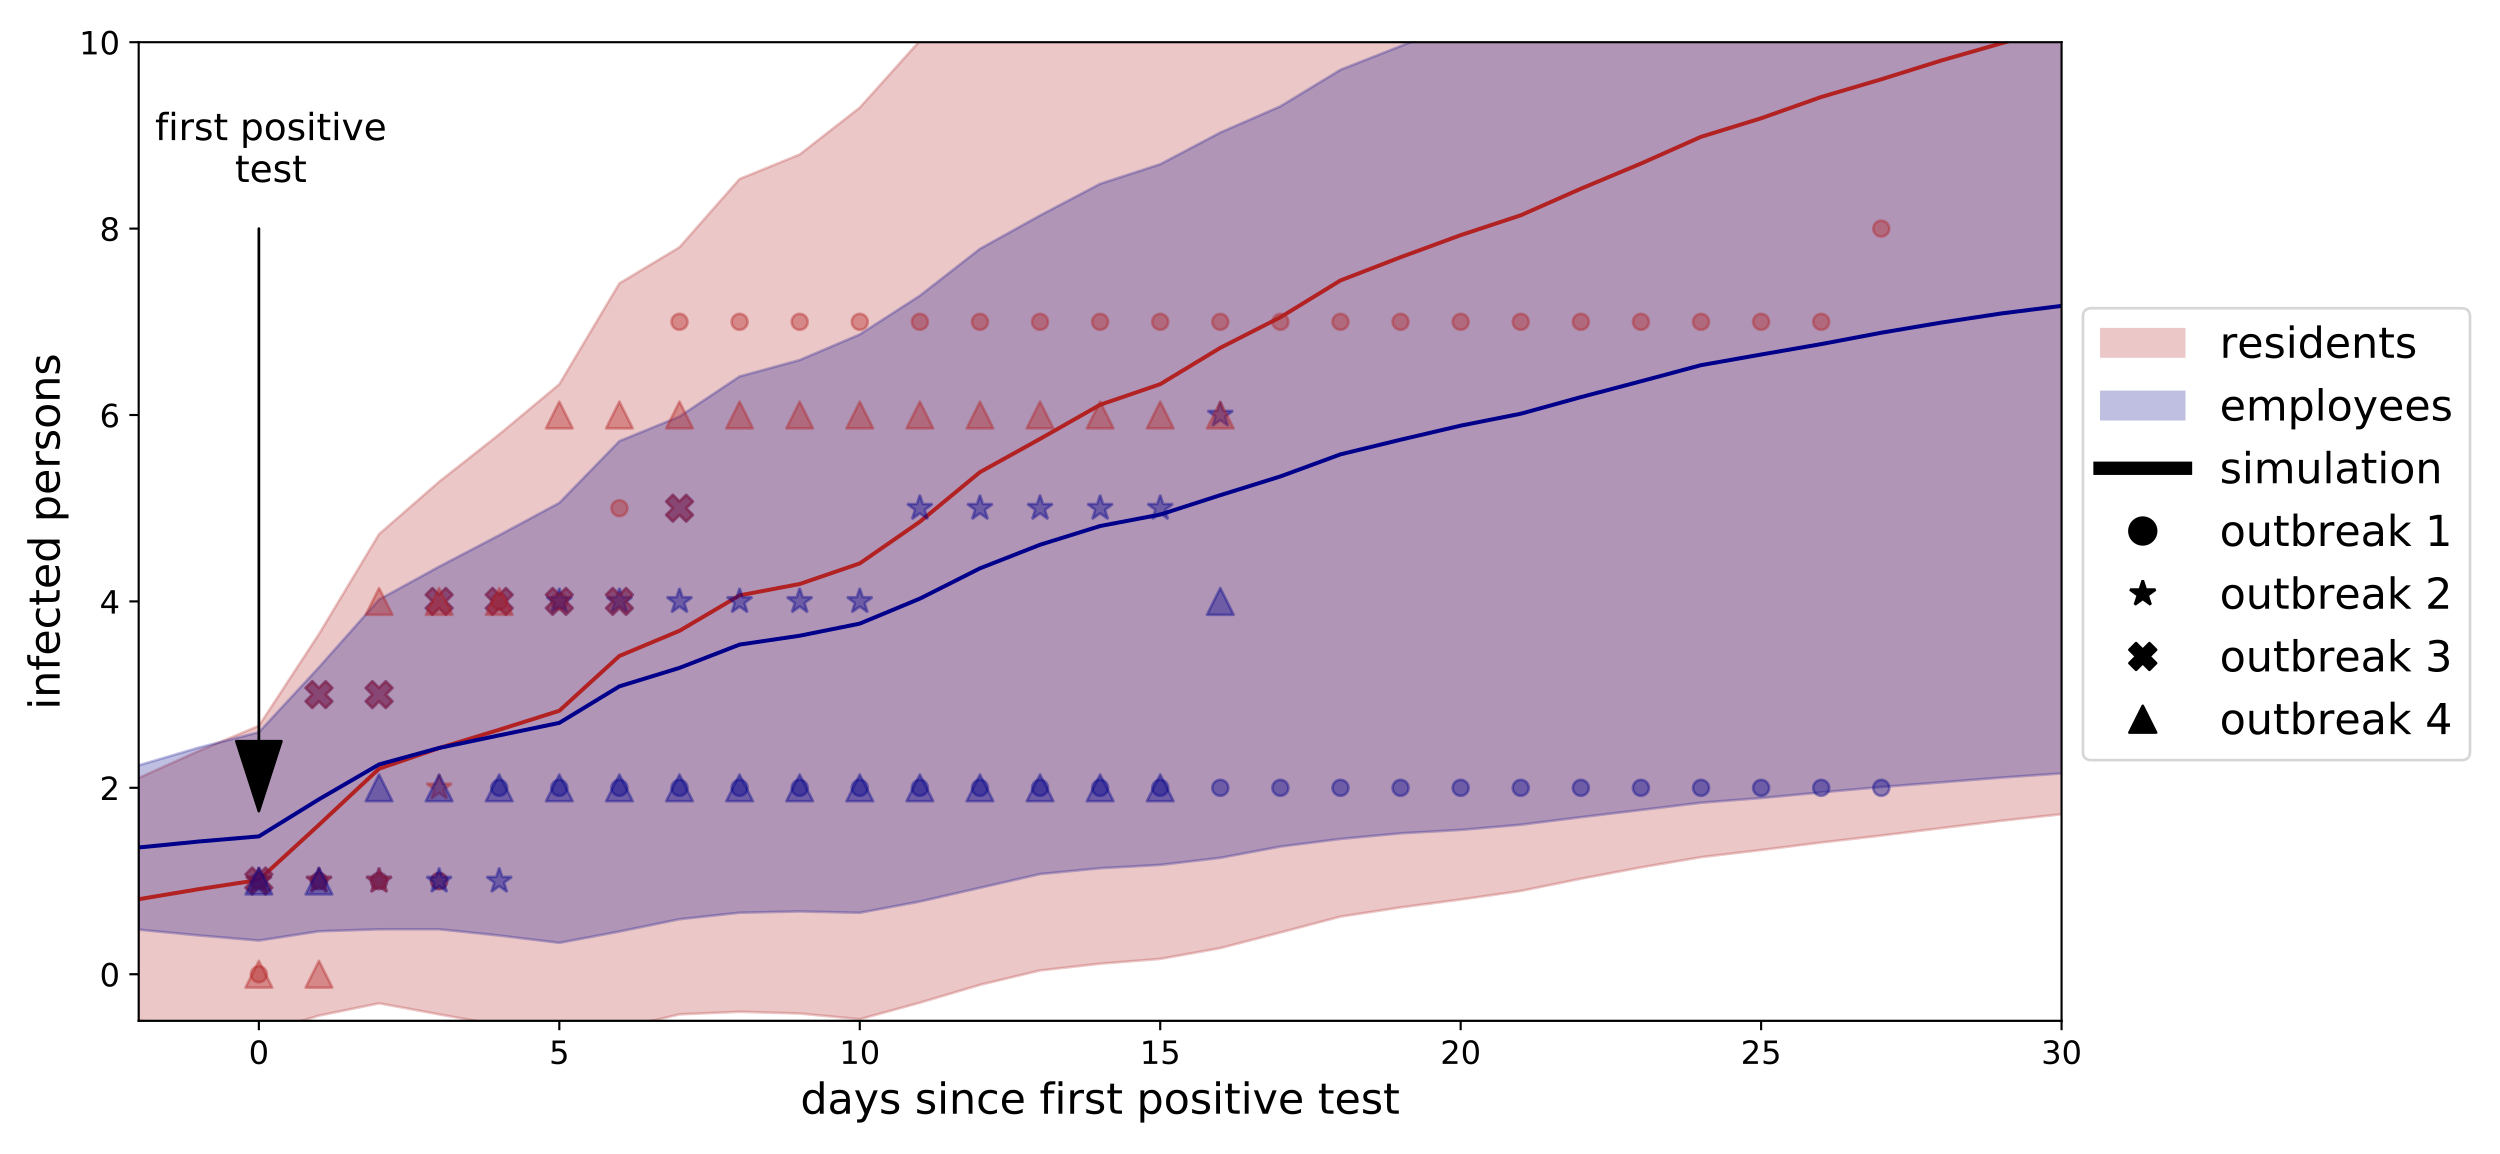 <?xml version="1.0" encoding="utf-8" standalone="no"?>
<!DOCTYPE svg PUBLIC "-//W3C//DTD SVG 1.1//EN"
  "http://www.w3.org/Graphics/SVG/1.1/DTD/svg11.dtd">
<!-- Created with matplotlib (https://matplotlib.org/) -->
<svg height="432pt" version="1.1" viewBox="0 0 936 432" width="936pt" xmlns="http://www.w3.org/2000/svg" xmlns:xlink="http://www.w3.org/1999/xlink">
 <defs>
  <style type="text/css">
*{stroke-linecap:butt;stroke-linejoin:round;}
  </style>
 </defs>
 <g id="figure_1">
  <g id="patch_1">
   <path d="M 0 432 
L 936 432 
L 936 0 
L 0 0 
z
" style="fill:#ffffff;"/>
  </g>
  <g id="axes_1">
   <g id="patch_2">
    <path d="M 51.925 382.2 
L 771.85 382.2 
L 771.85 15.8 
L 51.925 15.8 
z
" style="fill:#ffffff;"/>
   </g>
   <g id="PolyCollection_1">
    <path clip-path="url(#p1c3f18a4e4)" d="M 51.925 382.061 
L 51.925 336.662 
L 74.423 332.893 
L 96.92 329.438 
L 119.418 308.815 
L 141.916 287.808 
L 164.413 280.062 
L 186.911 273.222 
L 209.409 266.104 
L 231.906 245.585 
L 254.404 236.163 
L 276.902 222.903 
L 299.399 218.646 
L 321.897 210.934 
L 344.395 195.336 
L 366.892 176.772 
L 389.39 164.314 
L 411.887 151.542 
L 434.385 143.831 
L 456.883 130.221 
L 479.38 118.776 
L 501.878 104.992 
L 524.376 96.303 
L 546.873 88.033 
L 569.371 80.6 
L 591.869 70.655 
L 614.366 61.234 
L 636.864 51.219 
L 659.362 44.275 
L 681.859 36.318 
L 704.357 29.688 
L 726.855 22.639 
L 749.352 16.184 
L 771.85 9.903 
L 794.348 4.529 
L 816.845 0.536 
L 839.343 -4.15 
L 861.841 -7.849 
L 884.338 -10.88 
L 906.836 -13.949 
L 929.334 -17.153 
L 951.831 -18.279 
L 974.329 -17.873 
L 996.827 -17.021 
L 1019.324 -15.647 
L 1041.822 -15.336 
L 1064.32 -12.257 
L 1086.817 -2.833 
L 1109.315 19.355 
L 1131.812 71.225 
L 1154.31 69.888 
L 1176.808 68.957 
L 1199.305 67.794 
L 1221.803 66.456 
L 1244.301 364.752 
L 1266.798 364.752 
L 1289.296 364.752 
L 1311.794 364.752 
L 1334.291 364.752 
L 1356.789 364.752 
L 1379.287 364.752 
L 1379.287 364.752 
L 1379.287 364.752 
L 1356.789 364.752 
L 1334.291 364.752 
L 1311.794 364.752 
L 1289.296 364.752 
L 1266.798 364.752 
L 1244.301 364.752 
L 1221.803 389.365 
L 1199.305 389.11 
L 1176.808 389.005 
L 1154.31 388.863 
L 1131.812 388.676 
L 1109.315 343.964 
L 1086.817 320.127 
L 1064.32 309.102 
L 1041.822 304.223 
L 1019.324 302.175 
L 996.827 300.272 
L 974.329 297.601 
L 951.831 295.163 
L 929.334 294.809 
L 906.836 296.086 
L 884.338 297.682 
L 861.841 298.716 
L 839.343 299.887 
L 816.845 301.093 
L 794.348 302.428 
L 771.85 304.841 
L 749.352 307.287 
L 726.855 310.036 
L 704.357 312.821 
L 681.859 315.433 
L 659.362 318.245 
L 636.864 320.922 
L 614.366 324.747 
L 591.869 328.997 
L 569.371 333.568 
L 546.873 336.78 
L 524.376 339.73 
L 501.878 343.18 
L 479.38 349.111 
L 456.883 354.966 
L 434.385 359.011 
L 411.887 360.797 
L 389.39 363.342 
L 366.892 368.719 
L 344.395 375.406 
L 321.897 381.591 
L 299.399 379.457 
L 276.902 378.798 
L 254.404 379.772 
L 231.906 385.091 
L 209.409 388.353 
L 186.911 383.829 
L 164.413 379.772 
L 141.916 375.64 
L 119.418 380.241 
L 96.92 387.122 
L 74.423 384.647 
L 51.925 382.061 
z
" style="fill:#b22222;fill-opacity:0.25;stroke:#b22222;stroke-opacity:0.25;"/>
   </g>
   <g id="PolyCollection_2">
    <path clip-path="url(#p1c3f18a4e4)" d="M 51.925 291.262 
L 51.925 336.662 
L 74.423 332.893 
L 96.92 329.438 
L 119.418 308.815 
L 141.916 287.808 
L 164.413 280.062 
L 186.911 273.222 
L 209.409 266.104 
L 231.906 245.585 
L 254.404 236.163 
L 276.902 222.903 
L 299.399 218.646 
L 321.897 210.934 
L 344.395 195.336 
L 366.892 176.772 
L 389.39 164.314 
L 411.887 151.542 
L 434.385 143.831 
L 456.883 130.221 
L 479.38 118.776 
L 501.878 104.992 
L 524.376 96.303 
L 546.873 88.033 
L 569.371 80.6 
L 591.869 70.655 
L 614.366 61.234 
L 636.864 51.219 
L 659.362 44.275 
L 681.859 36.318 
L 704.357 29.688 
L 726.855 22.639 
L 749.352 16.184 
L 771.85 9.903 
L 794.348 4.529 
L 816.845 0.536 
L 839.343 -4.15 
L 861.841 -7.849 
L 884.338 -10.88 
L 906.836 -13.949 
L 929.334 -17.153 
L 951.831 -18.279 
L 974.329 -17.873 
L 996.827 -17.021 
L 1019.324 -15.647 
L 1041.822 -15.336 
L 1064.32 -12.257 
L 1086.817 -2.833 
L 1109.315 19.355 
L 1131.812 71.225 
L 1154.31 69.888 
L 1176.808 68.957 
L 1199.305 67.794 
L 1221.803 66.456 
L 1244.301 364.752 
L 1266.798 364.752 
L 1289.296 364.752 
L 1311.794 364.752 
L 1334.291 364.752 
L 1356.789 364.752 
L 1379.287 364.752 
L 1379.287 364.752 
L 1379.287 364.752 
L 1356.789 364.752 
L 1334.291 364.752 
L 1311.794 364.752 
L 1289.296 364.752 
L 1266.798 364.752 
L 1244.301 364.752 
L 1221.803 -256.453 
L 1199.305 -253.523 
L 1176.808 -251.091 
L 1154.31 -249.088 
L 1131.812 -246.226 
L 1109.315 -305.254 
L 1086.817 -325.793 
L 1064.32 -333.616 
L 1041.822 -334.896 
L 1019.324 -333.469 
L 996.827 -334.315 
L 974.329 -333.348 
L 951.831 -331.72 
L 929.334 -329.115 
L 906.836 -323.985 
L 884.338 -319.442 
L 861.841 -314.414 
L 839.343 -308.187 
L 816.845 -300.022 
L 794.348 -293.37 
L 771.85 -285.035 
L 749.352 -274.92 
L 726.855 -264.757 
L 704.357 -253.444 
L 681.859 -242.796 
L 659.362 -229.696 
L 636.864 -218.485 
L 614.366 -202.279 
L 591.869 -187.686 
L 569.371 -172.367 
L 546.873 -160.714 
L 524.376 -147.123 
L 501.878 -133.195 
L 479.38 -111.56 
L 456.883 -94.523 
L 434.385 -71.35 
L 411.887 -57.712 
L 389.39 -34.714 
L 366.892 -15.176 
L 344.395 15.266 
L 321.897 40.277 
L 299.399 57.835 
L 276.902 67.008 
L 254.404 92.555 
L 231.906 106.079 
L 209.409 143.854 
L 186.911 162.615 
L 164.413 180.351 
L 141.916 199.977 
L 119.418 237.39 
L 96.92 271.755 
L 74.423 281.139 
L 51.925 291.262 
z
" style="fill:#b22222;fill-opacity:0.25;stroke:#b22222;stroke-opacity:0.25;"/>
   </g>
   <g id="PolyCollection_3">
    <path clip-path="url(#p1c3f18a4e4)" d="M 51.925 348.058 
L 51.925 317.295 
L 74.423 315.062 
L 96.92 313.142 
L 119.418 299.254 
L 141.916 286.203 
L 164.413 280.027 
L 186.911 275.316 
L 209.409 270.64 
L 231.906 256.961 
L 254.404 250.052 
L 276.902 241.328 
L 299.399 238.013 
L 321.897 233.476 
L 344.395 224.125 
L 366.892 212.784 
L 389.39 203.955 
L 411.887 196.941 
L 434.385 192.649 
L 456.883 185.391 
L 479.38 178.377 
L 501.878 170.107 
L 524.376 164.628 
L 546.873 159.359 
L 569.371 154.892 
L 591.869 148.681 
L 614.366 142.749 
L 636.864 136.712 
L 659.362 132.734 
L 681.859 128.826 
L 704.357 124.568 
L 726.855 120.765 
L 749.352 117.345 
L 771.85 114.519 
L 794.348 111.622 
L 816.845 109.413 
L 839.343 107.046 
L 861.841 104.545 
L 884.338 102.266 
L 906.836 100.359 
L 929.334 98.588 
L 951.831 97.731 
L 974.329 98.312 
L 996.827 99.054 
L 1019.324 100.733 
L 1041.822 100.817 
L 1064.32 102.589 
L 1086.817 108.091 
L 1109.315 122.544 
L 1131.812 152.647 
L 1154.31 151.717 
L 1176.808 151.194 
L 1199.305 150.147 
L 1221.803 149.507 
L 1244.301 328.914 
L 1266.798 328.914 
L 1289.296 328.914 
L 1311.794 328.914 
L 1334.291 328.914 
L 1356.789 328.914 
L 1379.287 328.914 
L 1379.287 334.651 
L 1379.287 334.651 
L 1356.789 334.651 
L 1334.291 334.651 
L 1311.794 334.651 
L 1289.296 334.651 
L 1266.798 334.651 
L 1244.301 334.651 
L 1221.803 341.813 
L 1199.305 341.809 
L 1176.808 341.637 
L 1154.31 341.685 
L 1131.812 341.881 
L 1109.315 314.251 
L 1086.817 299.965 
L 1064.32 292.87 
L 1041.822 289.831 
L 1019.324 288.833 
L 996.827 286.738 
L 974.329 285.086 
L 951.831 283.734 
L 929.334 283.453 
L 906.836 284.184 
L 884.338 284.998 
L 861.841 285.819 
L 839.343 286.605 
L 816.845 287.455 
L 794.348 288.48 
L 771.85 289.569 
L 749.352 291.124 
L 726.855 292.895 
L 704.357 294.638 
L 681.859 296.668 
L 659.362 298.787 
L 636.864 300.537 
L 614.366 303.252 
L 591.869 305.955 
L 569.371 308.777 
L 546.873 310.717 
L 524.376 311.994 
L 501.878 314.097 
L 479.38 316.953 
L 456.883 321.167 
L 434.385 323.818 
L 411.887 325.059 
L 389.39 327.244 
L 366.892 332.402 
L 344.395 337.54 
L 321.897 341.736 
L 299.399 341.23 
L 276.902 341.72 
L 254.404 344.152 
L 231.906 348.769 
L 209.409 353.001 
L 186.911 350.261 
L 164.413 347.912 
L 141.916 347.931 
L 119.418 348.676 
L 96.92 352.138 
L 74.423 350.222 
L 51.925 348.058 
z
" style="fill:#00008b;fill-opacity:0.25;stroke:#00008b;stroke-opacity:0.25;"/>
   </g>
   <g id="PolyCollection_4">
    <path clip-path="url(#p1c3f18a4e4)" d="M 51.925 286.532 
L 51.925 317.295 
L 74.423 315.062 
L 96.92 313.142 
L 119.418 299.254 
L 141.916 286.203 
L 164.413 280.027 
L 186.911 275.316 
L 209.409 270.64 
L 231.906 256.961 
L 254.404 250.052 
L 276.902 241.328 
L 299.399 238.013 
L 321.897 233.476 
L 344.395 224.125 
L 366.892 212.784 
L 389.39 203.955 
L 411.887 196.941 
L 434.385 192.649 
L 456.883 185.391 
L 479.38 178.377 
L 501.878 170.107 
L 524.376 164.628 
L 546.873 159.359 
L 569.371 154.892 
L 591.869 148.681 
L 614.366 142.749 
L 636.864 136.712 
L 659.362 132.734 
L 681.859 128.826 
L 704.357 124.568 
L 726.855 120.765 
L 749.352 117.345 
L 771.85 114.519 
L 794.348 111.622 
L 816.845 109.413 
L 839.343 107.046 
L 861.841 104.545 
L 884.338 102.266 
L 906.836 100.359 
L 929.334 98.588 
L 951.831 97.731 
L 974.329 98.312 
L 996.827 99.054 
L 1019.324 100.733 
L 1041.822 100.817 
L 1064.32 102.589 
L 1086.817 108.091 
L 1109.315 122.544 
L 1131.812 152.647 
L 1154.31 151.717 
L 1176.808 151.194 
L 1199.305 150.147 
L 1221.803 149.507 
L 1244.301 328.914 
L 1266.798 328.914 
L 1289.296 328.914 
L 1311.794 328.914 
L 1334.291 328.914 
L 1356.789 328.914 
L 1379.287 328.914 
L 1379.287 323.177 
L 1379.287 323.177 
L 1356.789 323.177 
L 1334.291 323.177 
L 1311.794 323.177 
L 1289.296 323.177 
L 1266.798 323.177 
L 1244.301 323.177 
L 1221.803 -42.799 
L 1199.305 -41.516 
L 1176.808 -39.25 
L 1154.31 -38.251 
L 1131.812 -36.586 
L 1109.315 -69.163 
L 1086.817 -83.782 
L 1064.32 -87.692 
L 1041.822 -88.198 
L 1019.324 -87.367 
L 996.827 -88.63 
L 974.329 -88.462 
L 951.831 -88.272 
L 929.334 -86.277 
L 906.836 -83.466 
L 884.338 -80.467 
L 861.841 -76.73 
L 839.343 -72.514 
L 816.845 -68.63 
L 794.348 -65.236 
L 771.85 -60.532 
L 749.352 -56.434 
L 726.855 -51.365 
L 704.357 -45.501 
L 681.859 -39.016 
L 659.362 -33.319 
L 636.864 -27.113 
L 614.366 -17.754 
L 591.869 -8.593 
L 569.371 1.008 
L 546.873 8.001 
L 524.376 17.262 
L 501.878 26.116 
L 479.38 39.801 
L 456.883 49.615 
L 434.385 61.481 
L 411.887 68.823 
L 389.39 80.667 
L 366.892 93.165 
L 344.395 110.709 
L 321.897 125.217 
L 299.399 134.795 
L 276.902 140.936 
L 254.404 155.952 
L 231.906 165.153 
L 209.409 188.279 
L 186.911 200.371 
L 164.413 212.141 
L 141.916 224.476 
L 119.418 249.832 
L 96.92 274.147 
L 74.423 279.901 
L 51.925 286.532 
z
" style="fill:#00008b;fill-opacity:0.25;stroke:#00008b;stroke-opacity:0.25;"/>
   </g>
   <g id="patch_3">
    <path clip-path="url(#p1c3f18a4e4)" d="M 96.92 303.686 
L 88.484 277.514 
L 96.909 277.514 
L 96.909 85.59 
L 96.932 85.59 
L 96.932 277.514 
L 105.357 277.514 
z
" style="stroke:#000000;stroke-linejoin:miter;"/>
   </g>
   <g id="matplotlib.axis_1">
    <g id="xtick_1">
     <g id="line2d_1">
      <defs>
       <path d="M 0 0 
L 0 3.5 
" id="m7b969ec35f" style="stroke:#000000;stroke-width:0.8;"/>
      </defs>
      <g>
       <use style="stroke:#000000;stroke-width:0.8;" x="96.92" xlink:href="#m7b969ec35f" y="382.2"/>
      </g>
     </g>
     <g id="text_1">
      <!-- 0 -->
      <defs>
       <path d="M 31.781 66.406 
Q 24.172 66.406 20.328 58.906 
Q 16.5 51.422 16.5 36.375 
Q 16.5 21.391 20.328 13.891 
Q 24.172 6.391 31.781 6.391 
Q 39.453 6.391 43.281 13.891 
Q 47.125 21.391 47.125 36.375 
Q 47.125 51.422 43.281 58.906 
Q 39.453 66.406 31.781 66.406 
z
M 31.781 74.219 
Q 44.047 74.219 50.516 64.516 
Q 56.984 54.828 56.984 36.375 
Q 56.984 17.969 50.516 8.266 
Q 44.047 -1.422 31.781 -1.422 
Q 19.531 -1.422 13.062 8.266 
Q 6.594 17.969 6.594 36.375 
Q 6.594 54.828 13.062 64.516 
Q 19.531 74.219 31.781 74.219 
z
" id="DejaVuSans-48"/>
      </defs>
      <g transform="translate(93.103 398.318)scale(0.12 -0.12)">
       <use xlink:href="#DejaVuSans-48"/>
      </g>
     </g>
    </g>
    <g id="xtick_2">
     <g id="line2d_2">
      <g>
       <use style="stroke:#000000;stroke-width:0.8;" x="209.409" xlink:href="#m7b969ec35f" y="382.2"/>
      </g>
     </g>
     <g id="text_2">
      <!-- 5 -->
      <defs>
       <path d="M 10.797 72.906 
L 49.516 72.906 
L 49.516 64.594 
L 19.828 64.594 
L 19.828 46.734 
Q 21.969 47.469 24.109 47.828 
Q 26.266 48.188 28.422 48.188 
Q 40.625 48.188 47.75 41.5 
Q 54.891 34.812 54.891 23.391 
Q 54.891 11.625 47.562 5.094 
Q 40.234 -1.422 26.906 -1.422 
Q 22.312 -1.422 17.547 -0.641 
Q 12.797 0.141 7.719 1.703 
L 7.719 11.625 
Q 12.109 9.234 16.797 8.062 
Q 21.484 6.891 26.703 6.891 
Q 35.156 6.891 40.078 11.328 
Q 45.016 15.766 45.016 23.391 
Q 45.016 31 40.078 35.438 
Q 35.156 39.891 26.703 39.891 
Q 22.75 39.891 18.812 39.016 
Q 14.891 38.141 10.797 36.281 
z
" id="DejaVuSans-53"/>
      </defs>
      <g transform="translate(205.591 398.318)scale(0.12 -0.12)">
       <use xlink:href="#DejaVuSans-53"/>
      </g>
     </g>
    </g>
    <g id="xtick_3">
     <g id="line2d_3">
      <g>
       <use style="stroke:#000000;stroke-width:0.8;" x="321.897" xlink:href="#m7b969ec35f" y="382.2"/>
      </g>
     </g>
     <g id="text_3">
      <!-- 10 -->
      <defs>
       <path d="M 12.406 8.297 
L 28.516 8.297 
L 28.516 63.922 
L 10.984 60.406 
L 10.984 69.391 
L 28.422 72.906 
L 38.281 72.906 
L 38.281 8.297 
L 54.391 8.297 
L 54.391 0 
L 12.406 0 
z
" id="DejaVuSans-49"/>
      </defs>
      <g transform="translate(314.262 398.318)scale(0.12 -0.12)">
       <use xlink:href="#DejaVuSans-49"/>
       <use x="63.623" xlink:href="#DejaVuSans-48"/>
      </g>
     </g>
    </g>
    <g id="xtick_4">
     <g id="line2d_4">
      <g>
       <use style="stroke:#000000;stroke-width:0.8;" x="434.385" xlink:href="#m7b969ec35f" y="382.2"/>
      </g>
     </g>
     <g id="text_4">
      <!-- 15 -->
      <g transform="translate(426.75 398.318)scale(0.12 -0.12)">
       <use xlink:href="#DejaVuSans-49"/>
       <use x="63.623" xlink:href="#DejaVuSans-53"/>
      </g>
     </g>
    </g>
    <g id="xtick_5">
     <g id="line2d_5">
      <g>
       <use style="stroke:#000000;stroke-width:0.8;" x="546.873" xlink:href="#m7b969ec35f" y="382.2"/>
      </g>
     </g>
     <g id="text_5">
      <!-- 20 -->
      <defs>
       <path d="M 19.188 8.297 
L 53.609 8.297 
L 53.609 0 
L 7.328 0 
L 7.328 8.297 
Q 12.938 14.109 22.625 23.891 
Q 32.328 33.688 34.812 36.531 
Q 39.547 41.844 41.422 45.531 
Q 43.312 49.219 43.312 52.781 
Q 43.312 58.594 39.234 62.25 
Q 35.156 65.922 28.609 65.922 
Q 23.969 65.922 18.812 64.312 
Q 13.672 62.703 7.812 59.422 
L 7.812 69.391 
Q 13.766 71.781 18.938 73 
Q 24.125 74.219 28.422 74.219 
Q 39.75 74.219 46.484 68.547 
Q 53.219 62.891 53.219 53.422 
Q 53.219 48.922 51.531 44.891 
Q 49.859 40.875 45.406 35.406 
Q 44.188 33.984 37.641 27.219 
Q 31.109 20.453 19.188 8.297 
z
" id="DejaVuSans-50"/>
      </defs>
      <g transform="translate(539.238 398.318)scale(0.12 -0.12)">
       <use xlink:href="#DejaVuSans-50"/>
       <use x="63.623" xlink:href="#DejaVuSans-48"/>
      </g>
     </g>
    </g>
    <g id="xtick_6">
     <g id="line2d_6">
      <g>
       <use style="stroke:#000000;stroke-width:0.8;" x="659.362" xlink:href="#m7b969ec35f" y="382.2"/>
      </g>
     </g>
     <g id="text_6">
      <!-- 25 -->
      <g transform="translate(651.727 398.318)scale(0.12 -0.12)">
       <use xlink:href="#DejaVuSans-50"/>
       <use x="63.623" xlink:href="#DejaVuSans-53"/>
      </g>
     </g>
    </g>
    <g id="xtick_7">
     <g id="line2d_7">
      <g>
       <use style="stroke:#000000;stroke-width:0.8;" x="771.85" xlink:href="#m7b969ec35f" y="382.2"/>
      </g>
     </g>
     <g id="text_7">
      <!-- 30 -->
      <defs>
       <path d="M 40.578 39.312 
Q 47.656 37.797 51.625 33 
Q 55.609 28.219 55.609 21.188 
Q 55.609 10.406 48.188 4.484 
Q 40.766 -1.422 27.094 -1.422 
Q 22.516 -1.422 17.656 -0.516 
Q 12.797 0.391 7.625 2.203 
L 7.625 11.719 
Q 11.719 9.328 16.594 8.109 
Q 21.484 6.891 26.812 6.891 
Q 36.078 6.891 40.938 10.547 
Q 45.797 14.203 45.797 21.188 
Q 45.797 27.641 41.281 31.266 
Q 36.766 34.906 28.719 34.906 
L 20.219 34.906 
L 20.219 43.016 
L 29.109 43.016 
Q 36.375 43.016 40.234 45.922 
Q 44.094 48.828 44.094 54.297 
Q 44.094 59.906 40.109 62.906 
Q 36.141 65.922 28.719 65.922 
Q 24.656 65.922 20.016 65.031 
Q 15.375 64.156 9.812 62.312 
L 9.812 71.094 
Q 15.438 72.656 20.344 73.438 
Q 25.25 74.219 29.594 74.219 
Q 40.828 74.219 47.359 69.109 
Q 53.906 64.016 53.906 55.328 
Q 53.906 49.266 50.438 45.094 
Q 46.969 40.922 40.578 39.312 
z
" id="DejaVuSans-51"/>
      </defs>
      <g transform="translate(764.215 398.318)scale(0.12 -0.12)">
       <use xlink:href="#DejaVuSans-51"/>
       <use x="63.623" xlink:href="#DejaVuSans-48"/>
      </g>
     </g>
    </g>
    <g id="text_8">
     <!-- days since first positive test -->
     <defs>
      <path d="M 45.406 46.391 
L 45.406 75.984 
L 54.391 75.984 
L 54.391 0 
L 45.406 0 
L 45.406 8.203 
Q 42.578 3.328 38.25 0.953 
Q 33.938 -1.422 27.875 -1.422 
Q 17.969 -1.422 11.734 6.484 
Q 5.516 14.406 5.516 27.297 
Q 5.516 40.188 11.734 48.094 
Q 17.969 56 27.875 56 
Q 33.938 56 38.25 53.625 
Q 42.578 51.266 45.406 46.391 
z
M 14.797 27.297 
Q 14.797 17.391 18.875 11.75 
Q 22.953 6.109 30.078 6.109 
Q 37.203 6.109 41.297 11.75 
Q 45.406 17.391 45.406 27.297 
Q 45.406 37.203 41.297 42.844 
Q 37.203 48.484 30.078 48.484 
Q 22.953 48.484 18.875 42.844 
Q 14.797 37.203 14.797 27.297 
z
" id="DejaVuSans-100"/>
      <path d="M 34.281 27.484 
Q 23.391 27.484 19.188 25 
Q 14.984 22.516 14.984 16.5 
Q 14.984 11.719 18.141 8.906 
Q 21.297 6.109 26.703 6.109 
Q 34.188 6.109 38.703 11.406 
Q 43.219 16.703 43.219 25.484 
L 43.219 27.484 
z
M 52.203 31.203 
L 52.203 0 
L 43.219 0 
L 43.219 8.297 
Q 40.141 3.328 35.547 0.953 
Q 30.953 -1.422 24.312 -1.422 
Q 15.922 -1.422 10.953 3.297 
Q 6 8.016 6 15.922 
Q 6 25.141 12.172 29.828 
Q 18.359 34.516 30.609 34.516 
L 43.219 34.516 
L 43.219 35.406 
Q 43.219 41.609 39.141 45 
Q 35.062 48.391 27.688 48.391 
Q 23 48.391 18.547 47.266 
Q 14.109 46.141 10.016 43.891 
L 10.016 52.203 
Q 14.938 54.109 19.578 55.047 
Q 24.219 56 28.609 56 
Q 40.484 56 46.344 49.844 
Q 52.203 43.703 52.203 31.203 
z
" id="DejaVuSans-97"/>
      <path d="M 32.172 -5.078 
Q 28.375 -14.844 24.75 -17.812 
Q 21.141 -20.797 15.094 -20.797 
L 7.906 -20.797 
L 7.906 -13.281 
L 13.188 -13.281 
Q 16.891 -13.281 18.938 -11.516 
Q 21 -9.766 23.484 -3.219 
L 25.094 0.875 
L 2.984 54.688 
L 12.5 54.688 
L 29.594 11.922 
L 46.688 54.688 
L 56.203 54.688 
z
" id="DejaVuSans-121"/>
      <path d="M 44.281 53.078 
L 44.281 44.578 
Q 40.484 46.531 36.375 47.5 
Q 32.281 48.484 27.875 48.484 
Q 21.188 48.484 17.844 46.438 
Q 14.5 44.391 14.5 40.281 
Q 14.5 37.156 16.891 35.375 
Q 19.281 33.594 26.516 31.984 
L 29.594 31.297 
Q 39.156 29.25 43.188 25.516 
Q 47.219 21.781 47.219 15.094 
Q 47.219 7.469 41.188 3.016 
Q 35.156 -1.422 24.609 -1.422 
Q 20.219 -1.422 15.453 -0.562 
Q 10.688 0.297 5.422 2 
L 5.422 11.281 
Q 10.406 8.688 15.234 7.391 
Q 20.062 6.109 24.812 6.109 
Q 31.156 6.109 34.562 8.281 
Q 37.984 10.453 37.984 14.406 
Q 37.984 18.062 35.516 20.016 
Q 33.062 21.969 24.703 23.781 
L 21.578 24.516 
Q 13.234 26.266 9.516 29.906 
Q 5.812 33.547 5.812 39.891 
Q 5.812 47.609 11.281 51.797 
Q 16.75 56 26.812 56 
Q 31.781 56 36.172 55.266 
Q 40.578 54.547 44.281 53.078 
z
" id="DejaVuSans-115"/>
      <path id="DejaVuSans-32"/>
      <path d="M 9.422 54.688 
L 18.406 54.688 
L 18.406 0 
L 9.422 0 
z
M 9.422 75.984 
L 18.406 75.984 
L 18.406 64.594 
L 9.422 64.594 
z
" id="DejaVuSans-105"/>
      <path d="M 54.891 33.016 
L 54.891 0 
L 45.906 0 
L 45.906 32.719 
Q 45.906 40.484 42.875 44.328 
Q 39.844 48.188 33.797 48.188 
Q 26.516 48.188 22.312 43.547 
Q 18.109 38.922 18.109 30.906 
L 18.109 0 
L 9.078 0 
L 9.078 54.688 
L 18.109 54.688 
L 18.109 46.188 
Q 21.344 51.125 25.703 53.562 
Q 30.078 56 35.797 56 
Q 45.219 56 50.047 50.172 
Q 54.891 44.344 54.891 33.016 
z
" id="DejaVuSans-110"/>
      <path d="M 48.781 52.594 
L 48.781 44.188 
Q 44.969 46.297 41.141 47.344 
Q 37.312 48.391 33.406 48.391 
Q 24.656 48.391 19.812 42.844 
Q 14.984 37.312 14.984 27.297 
Q 14.984 17.281 19.812 11.734 
Q 24.656 6.203 33.406 6.203 
Q 37.312 6.203 41.141 7.25 
Q 44.969 8.297 48.781 10.406 
L 48.781 2.094 
Q 45.016 0.344 40.984 -0.531 
Q 36.969 -1.422 32.422 -1.422 
Q 20.062 -1.422 12.781 6.344 
Q 5.516 14.109 5.516 27.297 
Q 5.516 40.672 12.859 48.328 
Q 20.219 56 33.016 56 
Q 37.156 56 41.109 55.141 
Q 45.062 54.297 48.781 52.594 
z
" id="DejaVuSans-99"/>
      <path d="M 56.203 29.594 
L 56.203 25.203 
L 14.891 25.203 
Q 15.484 15.922 20.484 11.062 
Q 25.484 6.203 34.422 6.203 
Q 39.594 6.203 44.453 7.469 
Q 49.312 8.734 54.109 11.281 
L 54.109 2.781 
Q 49.266 0.734 44.188 -0.344 
Q 39.109 -1.422 33.891 -1.422 
Q 20.797 -1.422 13.156 6.188 
Q 5.516 13.812 5.516 26.812 
Q 5.516 40.234 12.766 48.109 
Q 20.016 56 32.328 56 
Q 43.359 56 49.781 48.891 
Q 56.203 41.797 56.203 29.594 
z
M 47.219 32.234 
Q 47.125 39.594 43.094 43.984 
Q 39.062 48.391 32.422 48.391 
Q 24.906 48.391 20.391 44.141 
Q 15.875 39.891 15.188 32.172 
z
" id="DejaVuSans-101"/>
      <path d="M 37.109 75.984 
L 37.109 68.5 
L 28.516 68.5 
Q 23.688 68.5 21.797 66.547 
Q 19.922 64.594 19.922 59.516 
L 19.922 54.688 
L 34.719 54.688 
L 34.719 47.703 
L 19.922 47.703 
L 19.922 0 
L 10.891 0 
L 10.891 47.703 
L 2.297 47.703 
L 2.297 54.688 
L 10.891 54.688 
L 10.891 58.5 
Q 10.891 67.625 15.141 71.797 
Q 19.391 75.984 28.609 75.984 
z
" id="DejaVuSans-102"/>
      <path d="M 41.109 46.297 
Q 39.594 47.172 37.812 47.578 
Q 36.031 48 33.891 48 
Q 26.266 48 22.188 43.047 
Q 18.109 38.094 18.109 28.812 
L 18.109 0 
L 9.078 0 
L 9.078 54.688 
L 18.109 54.688 
L 18.109 46.188 
Q 20.953 51.172 25.484 53.578 
Q 30.031 56 36.531 56 
Q 37.453 56 38.578 55.875 
Q 39.703 55.766 41.062 55.516 
z
" id="DejaVuSans-114"/>
      <path d="M 18.312 70.219 
L 18.312 54.688 
L 36.812 54.688 
L 36.812 47.703 
L 18.312 47.703 
L 18.312 18.016 
Q 18.312 11.328 20.141 9.422 
Q 21.969 7.516 27.594 7.516 
L 36.812 7.516 
L 36.812 0 
L 27.594 0 
Q 17.188 0 13.234 3.875 
Q 9.281 7.766 9.281 18.016 
L 9.281 47.703 
L 2.688 47.703 
L 2.688 54.688 
L 9.281 54.688 
L 9.281 70.219 
z
" id="DejaVuSans-116"/>
      <path d="M 18.109 8.203 
L 18.109 -20.797 
L 9.078 -20.797 
L 9.078 54.688 
L 18.109 54.688 
L 18.109 46.391 
Q 20.953 51.266 25.266 53.625 
Q 29.594 56 35.594 56 
Q 45.562 56 51.781 48.094 
Q 58.016 40.188 58.016 27.297 
Q 58.016 14.406 51.781 6.484 
Q 45.562 -1.422 35.594 -1.422 
Q 29.594 -1.422 25.266 0.953 
Q 20.953 3.328 18.109 8.203 
z
M 48.688 27.297 
Q 48.688 37.203 44.609 42.844 
Q 40.531 48.484 33.406 48.484 
Q 26.266 48.484 22.188 42.844 
Q 18.109 37.203 18.109 27.297 
Q 18.109 17.391 22.188 11.75 
Q 26.266 6.109 33.406 6.109 
Q 40.531 6.109 44.609 11.75 
Q 48.688 17.391 48.688 27.297 
z
" id="DejaVuSans-112"/>
      <path d="M 30.609 48.391 
Q 23.391 48.391 19.188 42.75 
Q 14.984 37.109 14.984 27.297 
Q 14.984 17.484 19.156 11.844 
Q 23.344 6.203 30.609 6.203 
Q 37.797 6.203 41.984 11.859 
Q 46.188 17.531 46.188 27.297 
Q 46.188 37.016 41.984 42.703 
Q 37.797 48.391 30.609 48.391 
z
M 30.609 56 
Q 42.328 56 49.016 48.375 
Q 55.719 40.766 55.719 27.297 
Q 55.719 13.875 49.016 6.219 
Q 42.328 -1.422 30.609 -1.422 
Q 18.844 -1.422 12.172 6.219 
Q 5.516 13.875 5.516 27.297 
Q 5.516 40.766 12.172 48.375 
Q 18.844 56 30.609 56 
z
" id="DejaVuSans-111"/>
      <path d="M 2.984 54.688 
L 12.5 54.688 
L 29.594 8.797 
L 46.688 54.688 
L 56.203 54.688 
L 35.688 0 
L 23.484 0 
z
" id="DejaVuSans-118"/>
     </defs>
     <g transform="translate(299.679 416.971)scale(0.16 -0.16)">
      <use xlink:href="#DejaVuSans-100"/>
      <use x="63.477" xlink:href="#DejaVuSans-97"/>
      <use x="124.756" xlink:href="#DejaVuSans-121"/>
      <use x="183.936" xlink:href="#DejaVuSans-115"/>
      <use x="236.035" xlink:href="#DejaVuSans-32"/>
      <use x="267.822" xlink:href="#DejaVuSans-115"/>
      <use x="319.922" xlink:href="#DejaVuSans-105"/>
      <use x="347.705" xlink:href="#DejaVuSans-110"/>
      <use x="411.084" xlink:href="#DejaVuSans-99"/>
      <use x="466.064" xlink:href="#DejaVuSans-101"/>
      <use x="527.588" xlink:href="#DejaVuSans-32"/>
      <use x="559.375" xlink:href="#DejaVuSans-102"/>
      <use x="594.58" xlink:href="#DejaVuSans-105"/>
      <use x="622.363" xlink:href="#DejaVuSans-114"/>
      <use x="663.477" xlink:href="#DejaVuSans-115"/>
      <use x="715.576" xlink:href="#DejaVuSans-116"/>
      <use x="754.785" xlink:href="#DejaVuSans-32"/>
      <use x="786.572" xlink:href="#DejaVuSans-112"/>
      <use x="850.049" xlink:href="#DejaVuSans-111"/>
      <use x="911.23" xlink:href="#DejaVuSans-115"/>
      <use x="963.33" xlink:href="#DejaVuSans-105"/>
      <use x="991.113" xlink:href="#DejaVuSans-116"/>
      <use x="1030.322" xlink:href="#DejaVuSans-105"/>
      <use x="1058.105" xlink:href="#DejaVuSans-118"/>
      <use x="1117.285" xlink:href="#DejaVuSans-101"/>
      <use x="1178.809" xlink:href="#DejaVuSans-32"/>
      <use x="1210.596" xlink:href="#DejaVuSans-116"/>
      <use x="1249.805" xlink:href="#DejaVuSans-101"/>
      <use x="1311.328" xlink:href="#DejaVuSans-115"/>
      <use x="1363.428" xlink:href="#DejaVuSans-116"/>
     </g>
    </g>
   </g>
   <g id="matplotlib.axis_2">
    <g id="ytick_1">
     <g id="line2d_8">
      <defs>
       <path d="M 0 0 
L -3.5 0 
" id="m0bf7c117a1" style="stroke:#000000;stroke-width:0.8;"/>
      </defs>
      <g>
       <use style="stroke:#000000;stroke-width:0.8;" x="51.925" xlink:href="#m0bf7c117a1" y="364.752"/>
      </g>
     </g>
     <g id="text_9">
      <!-- 0 -->
      <g transform="translate(37.29 369.311)scale(0.12 -0.12)">
       <use xlink:href="#DejaVuSans-48"/>
      </g>
     </g>
    </g>
    <g id="ytick_2">
     <g id="line2d_9">
      <g>
       <use style="stroke:#000000;stroke-width:0.8;" x="51.925" xlink:href="#m0bf7c117a1" y="294.962"/>
      </g>
     </g>
     <g id="text_10">
      <!-- 2 -->
      <g transform="translate(37.29 299.521)scale(0.12 -0.12)">
       <use xlink:href="#DejaVuSans-50"/>
      </g>
     </g>
    </g>
    <g id="ytick_3">
     <g id="line2d_10">
      <g>
       <use style="stroke:#000000;stroke-width:0.8;" x="51.925" xlink:href="#m0bf7c117a1" y="225.171"/>
      </g>
     </g>
     <g id="text_11">
      <!-- 4 -->
      <defs>
       <path d="M 37.797 64.312 
L 12.891 25.391 
L 37.797 25.391 
z
M 35.203 72.906 
L 47.609 72.906 
L 47.609 25.391 
L 58.016 25.391 
L 58.016 17.188 
L 47.609 17.188 
L 47.609 0 
L 37.797 0 
L 37.797 17.188 
L 4.891 17.188 
L 4.891 26.703 
z
" id="DejaVuSans-52"/>
      </defs>
      <g transform="translate(37.29 229.73)scale(0.12 -0.12)">
       <use xlink:href="#DejaVuSans-52"/>
      </g>
     </g>
    </g>
    <g id="ytick_4">
     <g id="line2d_11">
      <g>
       <use style="stroke:#000000;stroke-width:0.8;" x="51.925" xlink:href="#m0bf7c117a1" y="155.381"/>
      </g>
     </g>
     <g id="text_12">
      <!-- 6 -->
      <defs>
       <path d="M 33.016 40.375 
Q 26.375 40.375 22.484 35.828 
Q 18.609 31.297 18.609 23.391 
Q 18.609 15.531 22.484 10.953 
Q 26.375 6.391 33.016 6.391 
Q 39.656 6.391 43.531 10.953 
Q 47.406 15.531 47.406 23.391 
Q 47.406 31.297 43.531 35.828 
Q 39.656 40.375 33.016 40.375 
z
M 52.594 71.297 
L 52.594 62.312 
Q 48.875 64.062 45.094 64.984 
Q 41.312 65.922 37.594 65.922 
Q 27.828 65.922 22.672 59.328 
Q 17.531 52.734 16.797 39.406 
Q 19.672 43.656 24.016 45.922 
Q 28.375 48.188 33.594 48.188 
Q 44.578 48.188 50.953 41.516 
Q 57.328 34.859 57.328 23.391 
Q 57.328 12.156 50.688 5.359 
Q 44.047 -1.422 33.016 -1.422 
Q 20.359 -1.422 13.672 8.266 
Q 6.984 17.969 6.984 36.375 
Q 6.984 53.656 15.188 63.938 
Q 23.391 74.219 37.203 74.219 
Q 40.922 74.219 44.703 73.484 
Q 48.484 72.75 52.594 71.297 
z
" id="DejaVuSans-54"/>
      </defs>
      <g transform="translate(37.29 159.94)scale(0.12 -0.12)">
       <use xlink:href="#DejaVuSans-54"/>
      </g>
     </g>
    </g>
    <g id="ytick_5">
     <g id="line2d_12">
      <g>
       <use style="stroke:#000000;stroke-width:0.8;" x="51.925" xlink:href="#m0bf7c117a1" y="85.59"/>
      </g>
     </g>
     <g id="text_13">
      <!-- 8 -->
      <defs>
       <path d="M 31.781 34.625 
Q 24.75 34.625 20.719 30.859 
Q 16.703 27.094 16.703 20.516 
Q 16.703 13.922 20.719 10.156 
Q 24.75 6.391 31.781 6.391 
Q 38.812 6.391 42.859 10.172 
Q 46.922 13.969 46.922 20.516 
Q 46.922 27.094 42.891 30.859 
Q 38.875 34.625 31.781 34.625 
z
M 21.922 38.812 
Q 15.578 40.375 12.031 44.719 
Q 8.5 49.078 8.5 55.328 
Q 8.5 64.062 14.719 69.141 
Q 20.953 74.219 31.781 74.219 
Q 42.672 74.219 48.875 69.141 
Q 55.078 64.062 55.078 55.328 
Q 55.078 49.078 51.531 44.719 
Q 48 40.375 41.703 38.812 
Q 48.828 37.156 52.797 32.312 
Q 56.781 27.484 56.781 20.516 
Q 56.781 9.906 50.312 4.234 
Q 43.844 -1.422 31.781 -1.422 
Q 19.734 -1.422 13.25 4.234 
Q 6.781 9.906 6.781 20.516 
Q 6.781 27.484 10.781 32.312 
Q 14.797 37.156 21.922 38.812 
z
M 18.312 54.391 
Q 18.312 48.734 21.844 45.562 
Q 25.391 42.391 31.781 42.391 
Q 38.141 42.391 41.719 45.562 
Q 45.312 48.734 45.312 54.391 
Q 45.312 60.062 41.719 63.234 
Q 38.141 66.406 31.781 66.406 
Q 25.391 66.406 21.844 63.234 
Q 18.312 60.062 18.312 54.391 
z
" id="DejaVuSans-56"/>
      </defs>
      <g transform="translate(37.29 90.15)scale(0.12 -0.12)">
       <use xlink:href="#DejaVuSans-56"/>
      </g>
     </g>
    </g>
    <g id="ytick_6">
     <g id="line2d_13">
      <g>
       <use style="stroke:#000000;stroke-width:0.8;" x="51.925" xlink:href="#m0bf7c117a1" y="15.8"/>
      </g>
     </g>
     <g id="text_14">
      <!-- 10 -->
      <g transform="translate(29.655 20.359)scale(0.12 -0.12)">
       <use xlink:href="#DejaVuSans-49"/>
       <use x="63.623" xlink:href="#DejaVuSans-48"/>
      </g>
     </g>
    </g>
    <g id="text_15">
     <!-- infected persons -->
     <g transform="translate(22.328 265.7)rotate(-90)scale(0.16 -0.16)">
      <use xlink:href="#DejaVuSans-105"/>
      <use x="27.783" xlink:href="#DejaVuSans-110"/>
      <use x="91.162" xlink:href="#DejaVuSans-102"/>
      <use x="126.367" xlink:href="#DejaVuSans-101"/>
      <use x="187.891" xlink:href="#DejaVuSans-99"/>
      <use x="242.871" xlink:href="#DejaVuSans-116"/>
      <use x="282.08" xlink:href="#DejaVuSans-101"/>
      <use x="343.604" xlink:href="#DejaVuSans-100"/>
      <use x="407.08" xlink:href="#DejaVuSans-32"/>
      <use x="438.867" xlink:href="#DejaVuSans-112"/>
      <use x="502.344" xlink:href="#DejaVuSans-101"/>
      <use x="563.867" xlink:href="#DejaVuSans-114"/>
      <use x="604.98" xlink:href="#DejaVuSans-115"/>
      <use x="657.08" xlink:href="#DejaVuSans-111"/>
      <use x="718.262" xlink:href="#DejaVuSans-110"/>
      <use x="781.641" xlink:href="#DejaVuSans-115"/>
     </g>
    </g>
   </g>
   <g id="line2d_14">
    <path clip-path="url(#p1c3f18a4e4)" d="M 51.925 336.662 
L 74.423 332.893 
L 96.92 329.438 
L 119.418 308.815 
L 141.916 287.808 
L 164.413 280.062 
L 186.911 273.222 
L 209.409 266.104 
L 231.906 245.585 
L 254.404 236.163 
L 276.902 222.903 
L 299.399 218.646 
L 321.897 210.934 
L 344.395 195.336 
L 366.892 176.772 
L 389.39 164.314 
L 411.887 151.542 
L 434.385 143.831 
L 456.883 130.221 
L 479.38 118.776 
L 501.878 104.992 
L 524.376 96.303 
L 546.873 88.033 
L 569.371 80.6 
L 591.869 70.655 
L 614.366 61.234 
L 636.864 51.219 
L 659.362 44.275 
L 681.859 36.318 
L 704.357 29.688 
L 726.855 22.639 
L 749.352 16.184 
L 771.85 9.903 
L 794.348 4.529 
L 816.845 0.536 
L 824.218 -1 
" style="fill:none;stroke:#b22222;stroke-linecap:square;stroke-width:1.5;"/>
   </g>
   <g id="line2d_15">
    <path clip-path="url(#p1c3f18a4e4)" d="M 51.925 317.295 
L 74.423 315.062 
L 96.92 313.142 
L 119.418 299.254 
L 141.916 286.203 
L 164.413 280.027 
L 186.911 275.316 
L 209.409 270.64 
L 231.906 256.961 
L 254.404 250.052 
L 276.902 241.328 
L 299.399 238.013 
L 321.897 233.476 
L 344.395 224.125 
L 366.892 212.784 
L 389.39 203.955 
L 411.887 196.941 
L 434.385 192.649 
L 456.883 185.391 
L 479.38 178.377 
L 501.878 170.107 
L 524.376 164.628 
L 546.873 159.359 
L 569.371 154.892 
L 591.869 148.681 
L 614.366 142.749 
L 636.864 136.712 
L 659.362 132.734 
L 681.859 128.826 
L 704.357 124.568 
L 726.855 120.765 
L 749.352 117.345 
L 771.85 114.519 
L 794.348 111.622 
L 816.845 109.413 
L 839.343 107.046 
L 861.841 104.545 
L 884.338 102.266 
L 906.836 100.359 
L 929.334 98.588 
L 937 98.296 
" style="fill:none;stroke:#00008b;stroke-linecap:square;stroke-width:1.5;"/>
   </g>
   <g id="line2d_16">
    <defs>
     <path d="M 0 3 
C 0.796 3 1.559 2.684 2.121 2.121 
C 2.684 1.559 3 0.796 3 0 
C 3 -0.796 2.684 -1.559 2.121 -2.121 
C 1.559 -2.684 0.796 -3 0 -3 
C -0.796 -3 -1.559 -2.684 -2.121 -2.121 
C -2.684 -1.559 -3 -0.796 -3 0 
C -3 0.796 -2.684 1.559 -2.121 2.121 
C -1.559 2.684 -0.796 3 0 3 
z
" id="mc749907a06" style="stroke:#00008b;stroke-opacity:0.375;"/>
    </defs>
    <g clip-path="url(#p1c3f18a4e4)">
     <use style="fill:#00008b;fill-opacity:0.375;stroke:#00008b;stroke-opacity:0.375;" x="96.92" xlink:href="#mc749907a06" y="329.857"/>
     <use style="fill:#00008b;fill-opacity:0.375;stroke:#00008b;stroke-opacity:0.375;" x="119.418" xlink:href="#mc749907a06" y="329.857"/>
     <use style="fill:#00008b;fill-opacity:0.375;stroke:#00008b;stroke-opacity:0.375;" x="141.916" xlink:href="#mc749907a06" y="329.857"/>
     <use style="fill:#00008b;fill-opacity:0.375;stroke:#00008b;stroke-opacity:0.375;" x="164.413" xlink:href="#mc749907a06" y="329.857"/>
     <use style="fill:#00008b;fill-opacity:0.375;stroke:#00008b;stroke-opacity:0.375;" x="186.911" xlink:href="#mc749907a06" y="294.962"/>
     <use style="fill:#00008b;fill-opacity:0.375;stroke:#00008b;stroke-opacity:0.375;" x="209.409" xlink:href="#mc749907a06" y="294.962"/>
     <use style="fill:#00008b;fill-opacity:0.375;stroke:#00008b;stroke-opacity:0.375;" x="231.906" xlink:href="#mc749907a06" y="294.962"/>
     <use style="fill:#00008b;fill-opacity:0.375;stroke:#00008b;stroke-opacity:0.375;" x="254.404" xlink:href="#mc749907a06" y="294.962"/>
     <use style="fill:#00008b;fill-opacity:0.375;stroke:#00008b;stroke-opacity:0.375;" x="276.902" xlink:href="#mc749907a06" y="294.962"/>
     <use style="fill:#00008b;fill-opacity:0.375;stroke:#00008b;stroke-opacity:0.375;" x="299.399" xlink:href="#mc749907a06" y="294.962"/>
     <use style="fill:#00008b;fill-opacity:0.375;stroke:#00008b;stroke-opacity:0.375;" x="321.897" xlink:href="#mc749907a06" y="294.962"/>
     <use style="fill:#00008b;fill-opacity:0.375;stroke:#00008b;stroke-opacity:0.375;" x="344.395" xlink:href="#mc749907a06" y="294.962"/>
     <use style="fill:#00008b;fill-opacity:0.375;stroke:#00008b;stroke-opacity:0.375;" x="366.892" xlink:href="#mc749907a06" y="294.962"/>
     <use style="fill:#00008b;fill-opacity:0.375;stroke:#00008b;stroke-opacity:0.375;" x="389.39" xlink:href="#mc749907a06" y="294.962"/>
     <use style="fill:#00008b;fill-opacity:0.375;stroke:#00008b;stroke-opacity:0.375;" x="411.887" xlink:href="#mc749907a06" y="294.962"/>
     <use style="fill:#00008b;fill-opacity:0.375;stroke:#00008b;stroke-opacity:0.375;" x="434.385" xlink:href="#mc749907a06" y="294.962"/>
     <use style="fill:#00008b;fill-opacity:0.375;stroke:#00008b;stroke-opacity:0.375;" x="456.883" xlink:href="#mc749907a06" y="294.962"/>
     <use style="fill:#00008b;fill-opacity:0.375;stroke:#00008b;stroke-opacity:0.375;" x="479.38" xlink:href="#mc749907a06" y="294.962"/>
     <use style="fill:#00008b;fill-opacity:0.375;stroke:#00008b;stroke-opacity:0.375;" x="501.878" xlink:href="#mc749907a06" y="294.962"/>
     <use style="fill:#00008b;fill-opacity:0.375;stroke:#00008b;stroke-opacity:0.375;" x="524.376" xlink:href="#mc749907a06" y="294.962"/>
     <use style="fill:#00008b;fill-opacity:0.375;stroke:#00008b;stroke-opacity:0.375;" x="546.873" xlink:href="#mc749907a06" y="294.962"/>
     <use style="fill:#00008b;fill-opacity:0.375;stroke:#00008b;stroke-opacity:0.375;" x="569.371" xlink:href="#mc749907a06" y="294.962"/>
     <use style="fill:#00008b;fill-opacity:0.375;stroke:#00008b;stroke-opacity:0.375;" x="591.869" xlink:href="#mc749907a06" y="294.962"/>
     <use style="fill:#00008b;fill-opacity:0.375;stroke:#00008b;stroke-opacity:0.375;" x="614.366" xlink:href="#mc749907a06" y="294.962"/>
     <use style="fill:#00008b;fill-opacity:0.375;stroke:#00008b;stroke-opacity:0.375;" x="636.864" xlink:href="#mc749907a06" y="294.962"/>
     <use style="fill:#00008b;fill-opacity:0.375;stroke:#00008b;stroke-opacity:0.375;" x="659.362" xlink:href="#mc749907a06" y="294.962"/>
     <use style="fill:#00008b;fill-opacity:0.375;stroke:#00008b;stroke-opacity:0.375;" x="681.859" xlink:href="#mc749907a06" y="294.962"/>
     <use style="fill:#00008b;fill-opacity:0.375;stroke:#00008b;stroke-opacity:0.375;" x="704.357" xlink:href="#mc749907a06" y="294.962"/>
    </g>
   </g>
   <g id="line2d_17">
    <defs>
     <path d="M 0 3 
C 0.796 3 1.559 2.684 2.121 2.121 
C 2.684 1.559 3 0.796 3 0 
C 3 -0.796 2.684 -1.559 2.121 -2.121 
C 1.559 -2.684 0.796 -3 0 -3 
C -0.796 -3 -1.559 -2.684 -2.121 -2.121 
C -2.684 -1.559 -3 -0.796 -3 0 
C -3 0.796 -2.684 1.559 -2.121 2.121 
C -1.559 2.684 -0.796 3 0 3 
z
" id="m0b91d538d0" style="stroke:#b22222;stroke-opacity:0.375;"/>
    </defs>
    <g clip-path="url(#p1c3f18a4e4)">
     <use style="fill:#b22222;fill-opacity:0.375;stroke:#b22222;stroke-opacity:0.375;" x="96.92" xlink:href="#m0b91d538d0" y="364.752"/>
     <use style="fill:#b22222;fill-opacity:0.375;stroke:#b22222;stroke-opacity:0.375;" x="119.418" xlink:href="#m0b91d538d0" y="329.857"/>
     <use style="fill:#b22222;fill-opacity:0.375;stroke:#b22222;stroke-opacity:0.375;" x="141.916" xlink:href="#m0b91d538d0" y="329.857"/>
     <use style="fill:#b22222;fill-opacity:0.375;stroke:#b22222;stroke-opacity:0.375;" x="164.413" xlink:href="#m0b91d538d0" y="329.857"/>
     <use style="fill:#b22222;fill-opacity:0.375;stroke:#b22222;stroke-opacity:0.375;" x="186.911" xlink:href="#m0b91d538d0" y="225.171"/>
     <use style="fill:#b22222;fill-opacity:0.375;stroke:#b22222;stroke-opacity:0.375;" x="209.409" xlink:href="#m0b91d538d0" y="225.171"/>
     <use style="fill:#b22222;fill-opacity:0.375;stroke:#b22222;stroke-opacity:0.375;" x="231.906" xlink:href="#m0b91d538d0" y="190.276"/>
     <use style="fill:#b22222;fill-opacity:0.375;stroke:#b22222;stroke-opacity:0.375;" x="254.404" xlink:href="#m0b91d538d0" y="120.486"/>
     <use style="fill:#b22222;fill-opacity:0.375;stroke:#b22222;stroke-opacity:0.375;" x="276.902" xlink:href="#m0b91d538d0" y="120.486"/>
     <use style="fill:#b22222;fill-opacity:0.375;stroke:#b22222;stroke-opacity:0.375;" x="299.399" xlink:href="#m0b91d538d0" y="120.486"/>
     <use style="fill:#b22222;fill-opacity:0.375;stroke:#b22222;stroke-opacity:0.375;" x="321.897" xlink:href="#m0b91d538d0" y="120.486"/>
     <use style="fill:#b22222;fill-opacity:0.375;stroke:#b22222;stroke-opacity:0.375;" x="344.395" xlink:href="#m0b91d538d0" y="120.486"/>
     <use style="fill:#b22222;fill-opacity:0.375;stroke:#b22222;stroke-opacity:0.375;" x="366.892" xlink:href="#m0b91d538d0" y="120.486"/>
     <use style="fill:#b22222;fill-opacity:0.375;stroke:#b22222;stroke-opacity:0.375;" x="389.39" xlink:href="#m0b91d538d0" y="120.486"/>
     <use style="fill:#b22222;fill-opacity:0.375;stroke:#b22222;stroke-opacity:0.375;" x="411.887" xlink:href="#m0b91d538d0" y="120.486"/>
     <use style="fill:#b22222;fill-opacity:0.375;stroke:#b22222;stroke-opacity:0.375;" x="434.385" xlink:href="#m0b91d538d0" y="120.486"/>
     <use style="fill:#b22222;fill-opacity:0.375;stroke:#b22222;stroke-opacity:0.375;" x="456.883" xlink:href="#m0b91d538d0" y="120.486"/>
     <use style="fill:#b22222;fill-opacity:0.375;stroke:#b22222;stroke-opacity:0.375;" x="479.38" xlink:href="#m0b91d538d0" y="120.486"/>
     <use style="fill:#b22222;fill-opacity:0.375;stroke:#b22222;stroke-opacity:0.375;" x="501.878" xlink:href="#m0b91d538d0" y="120.486"/>
     <use style="fill:#b22222;fill-opacity:0.375;stroke:#b22222;stroke-opacity:0.375;" x="524.376" xlink:href="#m0b91d538d0" y="120.486"/>
     <use style="fill:#b22222;fill-opacity:0.375;stroke:#b22222;stroke-opacity:0.375;" x="546.873" xlink:href="#m0b91d538d0" y="120.486"/>
     <use style="fill:#b22222;fill-opacity:0.375;stroke:#b22222;stroke-opacity:0.375;" x="569.371" xlink:href="#m0b91d538d0" y="120.486"/>
     <use style="fill:#b22222;fill-opacity:0.375;stroke:#b22222;stroke-opacity:0.375;" x="591.869" xlink:href="#m0b91d538d0" y="120.486"/>
     <use style="fill:#b22222;fill-opacity:0.375;stroke:#b22222;stroke-opacity:0.375;" x="614.366" xlink:href="#m0b91d538d0" y="120.486"/>
     <use style="fill:#b22222;fill-opacity:0.375;stroke:#b22222;stroke-opacity:0.375;" x="636.864" xlink:href="#m0b91d538d0" y="120.486"/>
     <use style="fill:#b22222;fill-opacity:0.375;stroke:#b22222;stroke-opacity:0.375;" x="659.362" xlink:href="#m0b91d538d0" y="120.486"/>
     <use style="fill:#b22222;fill-opacity:0.375;stroke:#b22222;stroke-opacity:0.375;" x="681.859" xlink:href="#m0b91d538d0" y="120.486"/>
     <use style="fill:#b22222;fill-opacity:0.375;stroke:#b22222;stroke-opacity:0.375;" x="704.357" xlink:href="#m0b91d538d0" y="85.59"/>
    </g>
   </g>
   <g id="line2d_18">
    <defs>
     <path d="M 0 -5 
L -1.123 -1.545 
L -4.755 -1.545 
L -1.816 0.59 
L -2.939 4.045 
L -0 1.91 
L 2.939 4.045 
L 1.816 0.59 
L 4.755 -1.545 
L 1.123 -1.545 
z
" id="m69a9ef83f5" style="stroke:#00008b;stroke-linejoin:bevel;stroke-opacity:0.375;"/>
    </defs>
    <g clip-path="url(#p1c3f18a4e4)">
     <use style="fill:#00008b;fill-opacity:0.375;stroke:#00008b;stroke-linejoin:bevel;stroke-opacity:0.375;" x="96.92" xlink:href="#m69a9ef83f5" y="329.857"/>
     <use style="fill:#00008b;fill-opacity:0.375;stroke:#00008b;stroke-linejoin:bevel;stroke-opacity:0.375;" x="119.418" xlink:href="#m69a9ef83f5" y="329.857"/>
     <use style="fill:#00008b;fill-opacity:0.375;stroke:#00008b;stroke-linejoin:bevel;stroke-opacity:0.375;" x="141.916" xlink:href="#m69a9ef83f5" y="329.857"/>
     <use style="fill:#00008b;fill-opacity:0.375;stroke:#00008b;stroke-linejoin:bevel;stroke-opacity:0.375;" x="164.413" xlink:href="#m69a9ef83f5" y="329.857"/>
     <use style="fill:#00008b;fill-opacity:0.375;stroke:#00008b;stroke-linejoin:bevel;stroke-opacity:0.375;" x="186.911" xlink:href="#m69a9ef83f5" y="329.857"/>
     <use style="fill:#00008b;fill-opacity:0.375;stroke:#00008b;stroke-linejoin:bevel;stroke-opacity:0.375;" x="209.409" xlink:href="#m69a9ef83f5" y="225.171"/>
     <use style="fill:#00008b;fill-opacity:0.375;stroke:#00008b;stroke-linejoin:bevel;stroke-opacity:0.375;" x="231.906" xlink:href="#m69a9ef83f5" y="225.171"/>
     <use style="fill:#00008b;fill-opacity:0.375;stroke:#00008b;stroke-linejoin:bevel;stroke-opacity:0.375;" x="254.404" xlink:href="#m69a9ef83f5" y="225.171"/>
     <use style="fill:#00008b;fill-opacity:0.375;stroke:#00008b;stroke-linejoin:bevel;stroke-opacity:0.375;" x="276.902" xlink:href="#m69a9ef83f5" y="225.171"/>
     <use style="fill:#00008b;fill-opacity:0.375;stroke:#00008b;stroke-linejoin:bevel;stroke-opacity:0.375;" x="299.399" xlink:href="#m69a9ef83f5" y="225.171"/>
     <use style="fill:#00008b;fill-opacity:0.375;stroke:#00008b;stroke-linejoin:bevel;stroke-opacity:0.375;" x="321.897" xlink:href="#m69a9ef83f5" y="225.171"/>
     <use style="fill:#00008b;fill-opacity:0.375;stroke:#00008b;stroke-linejoin:bevel;stroke-opacity:0.375;" x="344.395" xlink:href="#m69a9ef83f5" y="190.276"/>
     <use style="fill:#00008b;fill-opacity:0.375;stroke:#00008b;stroke-linejoin:bevel;stroke-opacity:0.375;" x="366.892" xlink:href="#m69a9ef83f5" y="190.276"/>
     <use style="fill:#00008b;fill-opacity:0.375;stroke:#00008b;stroke-linejoin:bevel;stroke-opacity:0.375;" x="389.39" xlink:href="#m69a9ef83f5" y="190.276"/>
     <use style="fill:#00008b;fill-opacity:0.375;stroke:#00008b;stroke-linejoin:bevel;stroke-opacity:0.375;" x="411.887" xlink:href="#m69a9ef83f5" y="190.276"/>
     <use style="fill:#00008b;fill-opacity:0.375;stroke:#00008b;stroke-linejoin:bevel;stroke-opacity:0.375;" x="434.385" xlink:href="#m69a9ef83f5" y="190.276"/>
     <use style="fill:#00008b;fill-opacity:0.375;stroke:#00008b;stroke-linejoin:bevel;stroke-opacity:0.375;" x="456.883" xlink:href="#m69a9ef83f5" y="155.381"/>
    </g>
   </g>
   <g id="line2d_19">
    <defs>
     <path d="M 0 -5 
L -1.123 -1.545 
L -4.755 -1.545 
L -1.816 0.59 
L -2.939 4.045 
L -0 1.91 
L 2.939 4.045 
L 1.816 0.59 
L 4.755 -1.545 
L 1.123 -1.545 
z
" id="mecdcb6f300" style="stroke:#b22222;stroke-linejoin:bevel;stroke-opacity:0.375;"/>
    </defs>
    <g clip-path="url(#p1c3f18a4e4)">
     <use style="fill:#b22222;fill-opacity:0.375;stroke:#b22222;stroke-linejoin:bevel;stroke-opacity:0.375;" x="96.92" xlink:href="#mecdcb6f300" y="329.857"/>
     <use style="fill:#b22222;fill-opacity:0.375;stroke:#b22222;stroke-linejoin:bevel;stroke-opacity:0.375;" x="119.418" xlink:href="#mecdcb6f300" y="329.857"/>
     <use style="fill:#b22222;fill-opacity:0.375;stroke:#b22222;stroke-linejoin:bevel;stroke-opacity:0.375;" x="141.916" xlink:href="#mecdcb6f300" y="329.857"/>
     <use style="fill:#b22222;fill-opacity:0.375;stroke:#b22222;stroke-linejoin:bevel;stroke-opacity:0.375;" x="164.413" xlink:href="#mecdcb6f300" y="294.962"/>
     <use style="fill:#b22222;fill-opacity:0.375;stroke:#b22222;stroke-linejoin:bevel;stroke-opacity:0.375;" x="185.615" xlink:href="#mecdcb6f300" y="-1"/>
    </g>
   </g>
   <g id="line2d_20">
    <defs>
     <path d="M -2.5 5 
L 0 2.5 
L 2.5 5 
L 5 2.5 
L 2.5 0 
L 5 -2.5 
L 2.5 -5 
L 0 -2.5 
L -2.5 -5 
L -5 -2.5 
L -2.5 0 
L -5 2.5 
z
" id="m48420253b5" style="stroke:#00008b;stroke-linejoin:miter;stroke-opacity:0.375;"/>
    </defs>
    <g clip-path="url(#p1c3f18a4e4)">
     <use style="fill:#00008b;fill-opacity:0.375;stroke:#00008b;stroke-linejoin:miter;stroke-opacity:0.375;" x="96.92" xlink:href="#m48420253b5" y="329.857"/>
     <use style="fill:#00008b;fill-opacity:0.375;stroke:#00008b;stroke-linejoin:miter;stroke-opacity:0.375;" x="119.418" xlink:href="#m48420253b5" y="260.067"/>
     <use style="fill:#00008b;fill-opacity:0.375;stroke:#00008b;stroke-linejoin:miter;stroke-opacity:0.375;" x="141.916" xlink:href="#m48420253b5" y="260.067"/>
     <use style="fill:#00008b;fill-opacity:0.375;stroke:#00008b;stroke-linejoin:miter;stroke-opacity:0.375;" x="164.413" xlink:href="#m48420253b5" y="225.171"/>
     <use style="fill:#00008b;fill-opacity:0.375;stroke:#00008b;stroke-linejoin:miter;stroke-opacity:0.375;" x="186.911" xlink:href="#m48420253b5" y="225.171"/>
     <use style="fill:#00008b;fill-opacity:0.375;stroke:#00008b;stroke-linejoin:miter;stroke-opacity:0.375;" x="209.409" xlink:href="#m48420253b5" y="225.171"/>
     <use style="fill:#00008b;fill-opacity:0.375;stroke:#00008b;stroke-linejoin:miter;stroke-opacity:0.375;" x="231.906" xlink:href="#m48420253b5" y="225.171"/>
     <use style="fill:#00008b;fill-opacity:0.375;stroke:#00008b;stroke-linejoin:miter;stroke-opacity:0.375;" x="254.404" xlink:href="#m48420253b5" y="190.276"/>
    </g>
   </g>
   <g id="line2d_21">
    <defs>
     <path d="M -2.5 5 
L 0 2.5 
L 2.5 5 
L 5 2.5 
L 2.5 0 
L 5 -2.5 
L 2.5 -5 
L 0 -2.5 
L -2.5 -5 
L -5 -2.5 
L -2.5 0 
L -5 2.5 
z
" id="m7818917cab" style="stroke:#b22222;stroke-linejoin:miter;stroke-opacity:0.375;"/>
    </defs>
    <g clip-path="url(#p1c3f18a4e4)">
     <use style="fill:#b22222;fill-opacity:0.375;stroke:#b22222;stroke-linejoin:miter;stroke-opacity:0.375;" x="96.92" xlink:href="#m7818917cab" y="329.857"/>
     <use style="fill:#b22222;fill-opacity:0.375;stroke:#b22222;stroke-linejoin:miter;stroke-opacity:0.375;" x="119.418" xlink:href="#m7818917cab" y="260.067"/>
     <use style="fill:#b22222;fill-opacity:0.375;stroke:#b22222;stroke-linejoin:miter;stroke-opacity:0.375;" x="141.916" xlink:href="#m7818917cab" y="260.067"/>
     <use style="fill:#b22222;fill-opacity:0.375;stroke:#b22222;stroke-linejoin:miter;stroke-opacity:0.375;" x="164.413" xlink:href="#m7818917cab" y="225.171"/>
     <use style="fill:#b22222;fill-opacity:0.375;stroke:#b22222;stroke-linejoin:miter;stroke-opacity:0.375;" x="186.911" xlink:href="#m7818917cab" y="225.171"/>
     <use style="fill:#b22222;fill-opacity:0.375;stroke:#b22222;stroke-linejoin:miter;stroke-opacity:0.375;" x="209.409" xlink:href="#m7818917cab" y="225.171"/>
     <use style="fill:#b22222;fill-opacity:0.375;stroke:#b22222;stroke-linejoin:miter;stroke-opacity:0.375;" x="231.906" xlink:href="#m7818917cab" y="225.171"/>
     <use style="fill:#b22222;fill-opacity:0.375;stroke:#b22222;stroke-linejoin:miter;stroke-opacity:0.375;" x="254.404" xlink:href="#m7818917cab" y="190.276"/>
    </g>
   </g>
   <g id="line2d_22">
    <defs>
     <path d="M 0 -5 
L -5 5 
L 5 5 
z
" id="m54b56723ba" style="stroke:#00008b;stroke-linejoin:miter;stroke-opacity:0.375;"/>
    </defs>
    <g clip-path="url(#p1c3f18a4e4)">
     <use style="fill:#00008b;fill-opacity:0.375;stroke:#00008b;stroke-linejoin:miter;stroke-opacity:0.375;" x="96.92" xlink:href="#m54b56723ba" y="329.857"/>
     <use style="fill:#00008b;fill-opacity:0.375;stroke:#00008b;stroke-linejoin:miter;stroke-opacity:0.375;" x="119.418" xlink:href="#m54b56723ba" y="329.857"/>
     <use style="fill:#00008b;fill-opacity:0.375;stroke:#00008b;stroke-linejoin:miter;stroke-opacity:0.375;" x="141.916" xlink:href="#m54b56723ba" y="294.962"/>
     <use style="fill:#00008b;fill-opacity:0.375;stroke:#00008b;stroke-linejoin:miter;stroke-opacity:0.375;" x="164.413" xlink:href="#m54b56723ba" y="294.962"/>
     <use style="fill:#00008b;fill-opacity:0.375;stroke:#00008b;stroke-linejoin:miter;stroke-opacity:0.375;" x="186.911" xlink:href="#m54b56723ba" y="294.962"/>
     <use style="fill:#00008b;fill-opacity:0.375;stroke:#00008b;stroke-linejoin:miter;stroke-opacity:0.375;" x="209.409" xlink:href="#m54b56723ba" y="294.962"/>
     <use style="fill:#00008b;fill-opacity:0.375;stroke:#00008b;stroke-linejoin:miter;stroke-opacity:0.375;" x="231.906" xlink:href="#m54b56723ba" y="294.962"/>
     <use style="fill:#00008b;fill-opacity:0.375;stroke:#00008b;stroke-linejoin:miter;stroke-opacity:0.375;" x="254.404" xlink:href="#m54b56723ba" y="294.962"/>
     <use style="fill:#00008b;fill-opacity:0.375;stroke:#00008b;stroke-linejoin:miter;stroke-opacity:0.375;" x="276.902" xlink:href="#m54b56723ba" y="294.962"/>
     <use style="fill:#00008b;fill-opacity:0.375;stroke:#00008b;stroke-linejoin:miter;stroke-opacity:0.375;" x="299.399" xlink:href="#m54b56723ba" y="294.962"/>
     <use style="fill:#00008b;fill-opacity:0.375;stroke:#00008b;stroke-linejoin:miter;stroke-opacity:0.375;" x="321.897" xlink:href="#m54b56723ba" y="294.962"/>
     <use style="fill:#00008b;fill-opacity:0.375;stroke:#00008b;stroke-linejoin:miter;stroke-opacity:0.375;" x="344.395" xlink:href="#m54b56723ba" y="294.962"/>
     <use style="fill:#00008b;fill-opacity:0.375;stroke:#00008b;stroke-linejoin:miter;stroke-opacity:0.375;" x="366.892" xlink:href="#m54b56723ba" y="294.962"/>
     <use style="fill:#00008b;fill-opacity:0.375;stroke:#00008b;stroke-linejoin:miter;stroke-opacity:0.375;" x="389.39" xlink:href="#m54b56723ba" y="294.962"/>
     <use style="fill:#00008b;fill-opacity:0.375;stroke:#00008b;stroke-linejoin:miter;stroke-opacity:0.375;" x="411.887" xlink:href="#m54b56723ba" y="294.962"/>
     <use style="fill:#00008b;fill-opacity:0.375;stroke:#00008b;stroke-linejoin:miter;stroke-opacity:0.375;" x="434.385" xlink:href="#m54b56723ba" y="294.962"/>
     <use style="fill:#00008b;fill-opacity:0.375;stroke:#00008b;stroke-linejoin:miter;stroke-opacity:0.375;" x="456.883" xlink:href="#m54b56723ba" y="225.171"/>
    </g>
   </g>
   <g id="line2d_23">
    <defs>
     <path d="M 0 -5 
L -5 5 
L 5 5 
z
" id="m3fd8c570d7" style="stroke:#b22222;stroke-linejoin:miter;stroke-opacity:0.375;"/>
    </defs>
    <g clip-path="url(#p1c3f18a4e4)">
     <use style="fill:#b22222;fill-opacity:0.375;stroke:#b22222;stroke-linejoin:miter;stroke-opacity:0.375;" x="96.92" xlink:href="#m3fd8c570d7" y="364.752"/>
     <use style="fill:#b22222;fill-opacity:0.375;stroke:#b22222;stroke-linejoin:miter;stroke-opacity:0.375;" x="119.418" xlink:href="#m3fd8c570d7" y="364.752"/>
     <use style="fill:#b22222;fill-opacity:0.375;stroke:#b22222;stroke-linejoin:miter;stroke-opacity:0.375;" x="141.916" xlink:href="#m3fd8c570d7" y="225.171"/>
     <use style="fill:#b22222;fill-opacity:0.375;stroke:#b22222;stroke-linejoin:miter;stroke-opacity:0.375;" x="164.413" xlink:href="#m3fd8c570d7" y="225.171"/>
     <use style="fill:#b22222;fill-opacity:0.375;stroke:#b22222;stroke-linejoin:miter;stroke-opacity:0.375;" x="186.911" xlink:href="#m3fd8c570d7" y="225.171"/>
     <use style="fill:#b22222;fill-opacity:0.375;stroke:#b22222;stroke-linejoin:miter;stroke-opacity:0.375;" x="209.409" xlink:href="#m3fd8c570d7" y="155.381"/>
     <use style="fill:#b22222;fill-opacity:0.375;stroke:#b22222;stroke-linejoin:miter;stroke-opacity:0.375;" x="231.906" xlink:href="#m3fd8c570d7" y="155.381"/>
     <use style="fill:#b22222;fill-opacity:0.375;stroke:#b22222;stroke-linejoin:miter;stroke-opacity:0.375;" x="254.404" xlink:href="#m3fd8c570d7" y="155.381"/>
     <use style="fill:#b22222;fill-opacity:0.375;stroke:#b22222;stroke-linejoin:miter;stroke-opacity:0.375;" x="276.902" xlink:href="#m3fd8c570d7" y="155.381"/>
     <use style="fill:#b22222;fill-opacity:0.375;stroke:#b22222;stroke-linejoin:miter;stroke-opacity:0.375;" x="299.399" xlink:href="#m3fd8c570d7" y="155.381"/>
     <use style="fill:#b22222;fill-opacity:0.375;stroke:#b22222;stroke-linejoin:miter;stroke-opacity:0.375;" x="321.897" xlink:href="#m3fd8c570d7" y="155.381"/>
     <use style="fill:#b22222;fill-opacity:0.375;stroke:#b22222;stroke-linejoin:miter;stroke-opacity:0.375;" x="344.395" xlink:href="#m3fd8c570d7" y="155.381"/>
     <use style="fill:#b22222;fill-opacity:0.375;stroke:#b22222;stroke-linejoin:miter;stroke-opacity:0.375;" x="366.892" xlink:href="#m3fd8c570d7" y="155.381"/>
     <use style="fill:#b22222;fill-opacity:0.375;stroke:#b22222;stroke-linejoin:miter;stroke-opacity:0.375;" x="389.39" xlink:href="#m3fd8c570d7" y="155.381"/>
     <use style="fill:#b22222;fill-opacity:0.375;stroke:#b22222;stroke-linejoin:miter;stroke-opacity:0.375;" x="411.887" xlink:href="#m3fd8c570d7" y="155.381"/>
     <use style="fill:#b22222;fill-opacity:0.375;stroke:#b22222;stroke-linejoin:miter;stroke-opacity:0.375;" x="434.385" xlink:href="#m3fd8c570d7" y="155.381"/>
     <use style="fill:#b22222;fill-opacity:0.375;stroke:#b22222;stroke-linejoin:miter;stroke-opacity:0.375;" x="456.883" xlink:href="#m3fd8c570d7" y="155.381"/>
    </g>
   </g>
   <g id="patch_4">
    <path d="M 51.925 382.2 
L 51.925 15.8 
" style="fill:none;stroke:#000000;stroke-linecap:square;stroke-linejoin:miter;stroke-width:0.8;"/>
   </g>
   <g id="patch_5">
    <path d="M 771.85 382.2 
L 771.85 15.8 
" style="fill:none;stroke:#000000;stroke-linecap:square;stroke-linejoin:miter;stroke-width:0.8;"/>
   </g>
   <g id="patch_6">
    <path d="M 51.925 382.2 
L 771.85 382.2 
" style="fill:none;stroke:#000000;stroke-linecap:square;stroke-linejoin:miter;stroke-width:0.8;"/>
   </g>
   <g id="patch_7">
    <path d="M 51.925 15.8 
L 771.85 15.8 
" style="fill:none;stroke:#000000;stroke-linecap:square;stroke-linejoin:miter;stroke-width:0.8;"/>
   </g>
   <g id="text_16">
    <!-- first positive -->
    <g transform="translate(58.06 52.466)scale(0.14 -0.14)">
     <use xlink:href="#DejaVuSans-102"/>
     <use x="35.205" xlink:href="#DejaVuSans-105"/>
     <use x="62.988" xlink:href="#DejaVuSans-114"/>
     <use x="104.102" xlink:href="#DejaVuSans-115"/>
     <use x="156.201" xlink:href="#DejaVuSans-116"/>
     <use x="195.41" xlink:href="#DejaVuSans-32"/>
     <use x="227.197" xlink:href="#DejaVuSans-112"/>
     <use x="290.674" xlink:href="#DejaVuSans-111"/>
     <use x="351.855" xlink:href="#DejaVuSans-115"/>
     <use x="403.955" xlink:href="#DejaVuSans-105"/>
     <use x="431.738" xlink:href="#DejaVuSans-116"/>
     <use x="470.947" xlink:href="#DejaVuSans-105"/>
     <use x="498.73" xlink:href="#DejaVuSans-118"/>
     <use x="557.91" xlink:href="#DejaVuSans-101"/>
    </g>
    <!-- test -->
    <g transform="translate(87.978 68.143)scale(0.14 -0.14)">
     <use xlink:href="#DejaVuSans-116"/>
     <use x="39.209" xlink:href="#DejaVuSans-101"/>
     <use x="100.732" xlink:href="#DejaVuSans-115"/>
     <use x="152.832" xlink:href="#DejaVuSans-116"/>
    </g>
   </g>
   <g id="legend_1">
    <g id="patch_8">
     <path d="M 783.05 284.595 
L 921.567 284.595 
Q 924.768 284.595 924.768 281.395 
L 924.768 118.6 
Q 924.768 115.4 921.567 115.4 
L 783.05 115.4 
Q 779.85 115.4 779.85 118.6 
L 779.85 281.395 
Q 779.85 284.595 783.05 284.595 
z
" style="fill:#ffffff;opacity:0.8;stroke:#cccccc;stroke-linejoin:miter;"/>
    </g>
    <g id="patch_9">
     <path d="M 786.25 133.958 
L 818.25 133.958 
L 818.25 122.757 
L 786.25 122.757 
z
" style="fill:#b22222;opacity:0.25;"/>
    </g>
    <g id="text_17">
     <!-- residents -->
     <g transform="translate(831.05 133.958)scale(0.16 -0.16)">
      <use xlink:href="#DejaVuSans-114"/>
      <use x="41.082" xlink:href="#DejaVuSans-101"/>
      <use x="102.605" xlink:href="#DejaVuSans-115"/>
      <use x="154.705" xlink:href="#DejaVuSans-105"/>
      <use x="182.488" xlink:href="#DejaVuSans-100"/>
      <use x="245.965" xlink:href="#DejaVuSans-101"/>
      <use x="307.488" xlink:href="#DejaVuSans-110"/>
      <use x="370.867" xlink:href="#DejaVuSans-116"/>
      <use x="410.076" xlink:href="#DejaVuSans-115"/>
     </g>
    </g>
    <g id="patch_10">
     <path d="M 786.25 157.442 
L 818.25 157.442 
L 818.25 146.243 
L 786.25 146.243 
z
" style="fill:#00008b;opacity:0.25;"/>
    </g>
    <g id="text_18">
     <!-- employees -->
     <defs>
      <path d="M 52 44.188 
Q 55.375 50.25 60.062 53.125 
Q 64.75 56 71.094 56 
Q 79.641 56 84.281 50.016 
Q 88.922 44.047 88.922 33.016 
L 88.922 0 
L 79.891 0 
L 79.891 32.719 
Q 79.891 40.578 77.094 44.375 
Q 74.312 48.188 68.609 48.188 
Q 61.625 48.188 57.562 43.547 
Q 53.516 38.922 53.516 30.906 
L 53.516 0 
L 44.484 0 
L 44.484 32.719 
Q 44.484 40.625 41.703 44.406 
Q 38.922 48.188 33.109 48.188 
Q 26.219 48.188 22.156 43.531 
Q 18.109 38.875 18.109 30.906 
L 18.109 0 
L 9.078 0 
L 9.078 54.688 
L 18.109 54.688 
L 18.109 46.188 
Q 21.188 51.219 25.484 53.609 
Q 29.781 56 35.688 56 
Q 41.656 56 45.828 52.969 
Q 50 49.953 52 44.188 
z
" id="DejaVuSans-109"/>
      <path d="M 9.422 75.984 
L 18.406 75.984 
L 18.406 0 
L 9.422 0 
z
" id="DejaVuSans-108"/>
     </defs>
     <g transform="translate(831.05 157.442)scale(0.16 -0.16)">
      <use xlink:href="#DejaVuSans-101"/>
      <use x="61.523" xlink:href="#DejaVuSans-109"/>
      <use x="158.936" xlink:href="#DejaVuSans-112"/>
      <use x="222.412" xlink:href="#DejaVuSans-108"/>
      <use x="250.195" xlink:href="#DejaVuSans-111"/>
      <use x="311.377" xlink:href="#DejaVuSans-121"/>
      <use x="370.557" xlink:href="#DejaVuSans-101"/>
      <use x="432.08" xlink:href="#DejaVuSans-101"/>
      <use x="493.604" xlink:href="#DejaVuSans-115"/>
     </g>
    </g>
    <g id="line2d_24">
     <path d="M 786.25 175.327 
L 818.25 175.327 
" style="fill:none;stroke:#000000;stroke-linecap:square;stroke-width:5;"/>
    </g>
    <g id="line2d_25"/>
    <g id="text_19">
     <!-- simulation -->
     <defs>
      <path d="M 8.5 21.578 
L 8.5 54.688 
L 17.484 54.688 
L 17.484 21.922 
Q 17.484 14.156 20.5 10.266 
Q 23.531 6.391 29.594 6.391 
Q 36.859 6.391 41.078 11.031 
Q 45.312 15.672 45.312 23.688 
L 45.312 54.688 
L 54.297 54.688 
L 54.297 0 
L 45.312 0 
L 45.312 8.406 
Q 42.047 3.422 37.719 1 
Q 33.406 -1.422 27.688 -1.422 
Q 18.266 -1.422 13.375 4.438 
Q 8.5 10.297 8.5 21.578 
z
M 31.109 56 
z
" id="DejaVuSans-117"/>
     </defs>
     <g transform="translate(831.05 180.928)scale(0.16 -0.16)">
      <use xlink:href="#DejaVuSans-115"/>
      <use x="52.1" xlink:href="#DejaVuSans-105"/>
      <use x="79.883" xlink:href="#DejaVuSans-109"/>
      <use x="177.295" xlink:href="#DejaVuSans-117"/>
      <use x="240.674" xlink:href="#DejaVuSans-108"/>
      <use x="268.457" xlink:href="#DejaVuSans-97"/>
      <use x="329.736" xlink:href="#DejaVuSans-116"/>
      <use x="368.945" xlink:href="#DejaVuSans-105"/>
      <use x="396.729" xlink:href="#DejaVuSans-111"/>
      <use x="457.91" xlink:href="#DejaVuSans-110"/>
     </g>
    </g>
    <g id="line2d_26"/>
    <g id="line2d_27">
     <defs>
      <path d="M 0 5 
C 1.326 5 2.598 4.473 3.536 3.536 
C 4.473 2.598 5 1.326 5 0 
C 5 -1.326 4.473 -2.598 3.536 -3.536 
C 2.598 -4.473 1.326 -5 0 -5 
C -1.326 -5 -2.598 -4.473 -3.536 -3.536 
C -4.473 -2.598 -5 -1.326 -5 0 
C -5 1.326 -4.473 2.598 -3.536 3.536 
C -2.598 4.473 -1.326 5 0 5 
z
" id="mef485e8a26" style="stroke:#000000;"/>
     </defs>
     <g>
      <use style="stroke:#000000;" x="802.25" xlink:href="#mef485e8a26" y="198.812"/>
     </g>
    </g>
    <g id="text_20">
     <!-- outbreak 1 -->
     <defs>
      <path d="M 48.688 27.297 
Q 48.688 37.203 44.609 42.844 
Q 40.531 48.484 33.406 48.484 
Q 26.266 48.484 22.188 42.844 
Q 18.109 37.203 18.109 27.297 
Q 18.109 17.391 22.188 11.75 
Q 26.266 6.109 33.406 6.109 
Q 40.531 6.109 44.609 11.75 
Q 48.688 17.391 48.688 27.297 
z
M 18.109 46.391 
Q 20.953 51.266 25.266 53.625 
Q 29.594 56 35.594 56 
Q 45.562 56 51.781 48.094 
Q 58.016 40.188 58.016 27.297 
Q 58.016 14.406 51.781 6.484 
Q 45.562 -1.422 35.594 -1.422 
Q 29.594 -1.422 25.266 0.953 
Q 20.953 3.328 18.109 8.203 
L 18.109 0 
L 9.078 0 
L 9.078 75.984 
L 18.109 75.984 
z
" id="DejaVuSans-98"/>
      <path d="M 9.078 75.984 
L 18.109 75.984 
L 18.109 31.109 
L 44.922 54.688 
L 56.391 54.688 
L 27.391 29.109 
L 57.625 0 
L 45.906 0 
L 18.109 26.703 
L 18.109 0 
L 9.078 0 
z
" id="DejaVuSans-107"/>
     </defs>
     <g transform="translate(831.05 204.412)scale(0.16 -0.16)">
      <use xlink:href="#DejaVuSans-111"/>
      <use x="61.182" xlink:href="#DejaVuSans-117"/>
      <use x="124.561" xlink:href="#DejaVuSans-116"/>
      <use x="163.77" xlink:href="#DejaVuSans-98"/>
      <use x="227.246" xlink:href="#DejaVuSans-114"/>
      <use x="268.328" xlink:href="#DejaVuSans-101"/>
      <use x="329.852" xlink:href="#DejaVuSans-97"/>
      <use x="391.131" xlink:href="#DejaVuSans-107"/>
      <use x="449.041" xlink:href="#DejaVuSans-32"/>
      <use x="480.828" xlink:href="#DejaVuSans-49"/>
     </g>
    </g>
    <g id="line2d_28"/>
    <g id="line2d_29">
     <defs>
      <path d="M 0 -5 
L -1.123 -1.545 
L -4.755 -1.545 
L -1.816 0.59 
L -2.939 4.045 
L -0 1.91 
L 2.939 4.045 
L 1.816 0.59 
L 4.755 -1.545 
L 1.123 -1.545 
z
" id="m241e14b701" style="stroke:#000000;stroke-linejoin:bevel;"/>
     </defs>
     <g>
      <use style="stroke:#000000;stroke-linejoin:bevel;" x="802.25" xlink:href="#m241e14b701" y="222.298"/>
     </g>
    </g>
    <g id="text_21">
     <!-- outbreak 2 -->
     <g transform="translate(831.05 227.898)scale(0.16 -0.16)">
      <use xlink:href="#DejaVuSans-111"/>
      <use x="61.182" xlink:href="#DejaVuSans-117"/>
      <use x="124.561" xlink:href="#DejaVuSans-116"/>
      <use x="163.77" xlink:href="#DejaVuSans-98"/>
      <use x="227.246" xlink:href="#DejaVuSans-114"/>
      <use x="268.328" xlink:href="#DejaVuSans-101"/>
      <use x="329.852" xlink:href="#DejaVuSans-97"/>
      <use x="391.131" xlink:href="#DejaVuSans-107"/>
      <use x="449.041" xlink:href="#DejaVuSans-32"/>
      <use x="480.828" xlink:href="#DejaVuSans-50"/>
     </g>
    </g>
    <g id="line2d_30"/>
    <g id="line2d_31">
     <defs>
      <path d="M -2.5 5 
L 0 2.5 
L 2.5 5 
L 5 2.5 
L 2.5 0 
L 5 -2.5 
L 2.5 -5 
L 0 -2.5 
L -2.5 -5 
L -5 -2.5 
L -2.5 0 
L -5 2.5 
z
" id="m2d8a7fa0cb" style="stroke:#000000;stroke-linejoin:miter;"/>
     </defs>
     <g>
      <use style="stroke:#000000;stroke-linejoin:miter;" x="802.25" xlink:href="#m2d8a7fa0cb" y="245.782"/>
     </g>
    </g>
    <g id="text_22">
     <!-- outbreak 3 -->
     <g transform="translate(831.05 251.382)scale(0.16 -0.16)">
      <use xlink:href="#DejaVuSans-111"/>
      <use x="61.182" xlink:href="#DejaVuSans-117"/>
      <use x="124.561" xlink:href="#DejaVuSans-116"/>
      <use x="163.77" xlink:href="#DejaVuSans-98"/>
      <use x="227.246" xlink:href="#DejaVuSans-114"/>
      <use x="268.328" xlink:href="#DejaVuSans-101"/>
      <use x="329.852" xlink:href="#DejaVuSans-97"/>
      <use x="391.131" xlink:href="#DejaVuSans-107"/>
      <use x="449.041" xlink:href="#DejaVuSans-32"/>
      <use x="480.828" xlink:href="#DejaVuSans-51"/>
     </g>
    </g>
    <g id="line2d_32"/>
    <g id="line2d_33">
     <defs>
      <path d="M 0 -5 
L -5 5 
L 5 5 
z
" id="m096b224b6f" style="stroke:#000000;stroke-linejoin:miter;"/>
     </defs>
     <g>
      <use style="stroke:#000000;stroke-linejoin:miter;" x="802.25" xlink:href="#m096b224b6f" y="269.267"/>
     </g>
    </g>
    <g id="text_23">
     <!-- outbreak 4 -->
     <g transform="translate(831.05 274.868)scale(0.16 -0.16)">
      <use xlink:href="#DejaVuSans-111"/>
      <use x="61.182" xlink:href="#DejaVuSans-117"/>
      <use x="124.561" xlink:href="#DejaVuSans-116"/>
      <use x="163.77" xlink:href="#DejaVuSans-98"/>
      <use x="227.246" xlink:href="#DejaVuSans-114"/>
      <use x="268.328" xlink:href="#DejaVuSans-101"/>
      <use x="329.852" xlink:href="#DejaVuSans-97"/>
      <use x="391.131" xlink:href="#DejaVuSans-107"/>
      <use x="449.041" xlink:href="#DejaVuSans-32"/>
      <use x="480.828" xlink:href="#DejaVuSans-52"/>
     </g>
    </g>
   </g>
  </g>
 </g>
 <defs>
  <clipPath id="p1c3f18a4e4">
   <rect height="366.4" width="719.925" x="51.925" y="15.8"/>
  </clipPath>
 </defs>
</svg>
